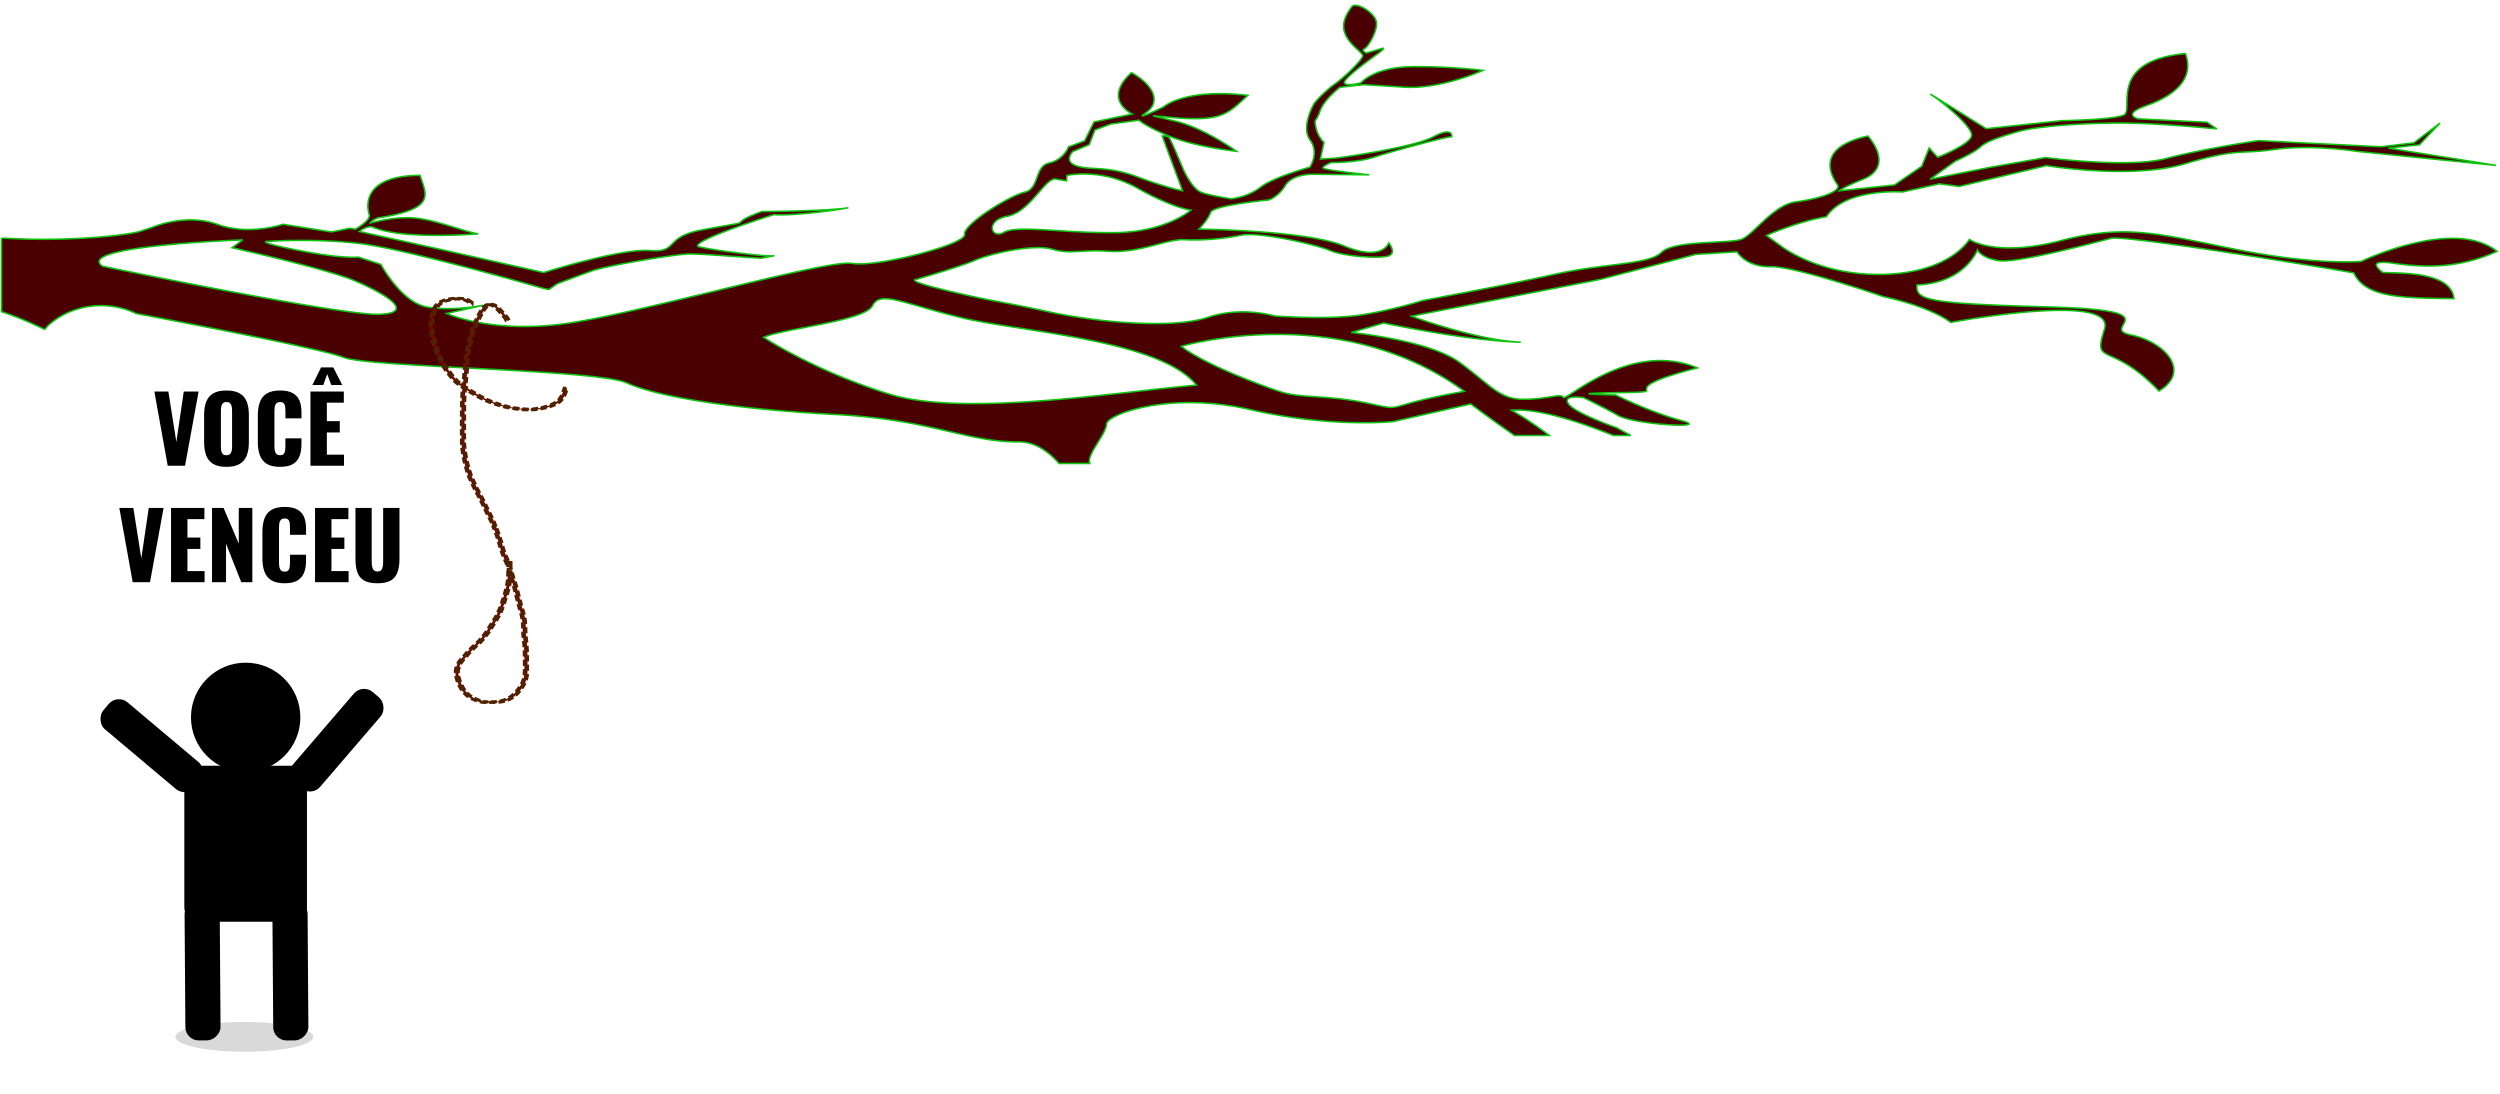 <?xml version="1.0" encoding="UTF-8" standalone="no"?>
<svg
   width="800"
   height="350"
   viewBox="0 0 211.667 92.604"
   version="1.1"
   id="svg8"
   inkscape:version="1.1.2 (b8e25be833, 2022-02-05)"
   sodipodi:docname="forcaV.svg"
   xmlns:inkscape="http://www.inkscape.org/namespaces/inkscape"
   xmlns:sodipodi="http://sodipodi.sourceforge.net/DTD/sodipodi-0.dtd"
   xmlns="http://www.w3.org/2000/svg"
   xmlns:svg="http://www.w3.org/2000/svg"
   xmlns:rdf="http://www.w3.org/1999/02/22-rdf-syntax-ns#"
   xmlns:cc="http://creativecommons.org/ns#"
   xmlns:dc="http://purl.org/dc/elements/1.1/">
  <defs
     id="defs2">
    <filter
       inkscape:menu="Shadows and Glows"
       inkscape:menu-tooltip="Cut out, add inner shadow and colorize some parts of an image"
       style="color-interpolation-filters:sRGB"
       inkscape:label="Emergence"
       id="filter10113"
       x="-0.359"
       y="-0.374"
       width="1.868"
       height="1.904">
      <feColorMatrix
         values="0 0 0 0 0 0 0 0 0 0 0 0 0 0 0 0.21 0.72 0.07 0 0 "
         result="result1"
         id="feColorMatrix10085" />
      <feColorMatrix
         values="1 0 0 0 0 0 1 0 0 0 0 0 1 0 0 0 0 0 2 0 "
         result="result9"
         id="feColorMatrix10087" />
      <feComposite
         in2="result9"
         in="SourceGraphic"
         operator="in"
         result="result4"
         id="feComposite10089" />
      <feFlood
         result="result2"
         flood-color="rgb(0,0,0)"
         id="feFlood10091" />
      <feComposite
         in2="result9"
         operator="in"
         result="result10"
         id="feComposite10093" />
      <feComposite
         in2="result4"
         operator="atop"
         id="feComposite10095" />
      <feGaussianBlur
         stdDeviation="3"
         result="result8"
         id="feGaussianBlur10097" />
      <feOffset
         dx="3"
         dy="3"
         result="result3"
         in="result8"
         id="feOffset10099" />
      <feFlood
         flood-opacity="1"
         flood-color="rgb(219,173,62)"
         result="result5"
         id="feFlood10101" />
      <feMerge
         result="result6"
         id="feMerge10109">
        <feMergeNode
           in="result5"
           id="feMergeNode10103" />
        <feMergeNode
           in="result3"
           id="feMergeNode10105" />
        <feMergeNode
           in="result4"
           id="feMergeNode10107" />
      </feMerge>
      <feComposite
         in2="SourceGraphic"
         operator="in"
         result="result7"
         id="feComposite10111" />
    </filter>
    <filter
       inkscape:label="Raised Border"
       inkscape:menu="Bevels"
       inkscape:menu-tooltip="Strongly raised border around a flat surface"
       height="3.477"
       width="2.71"
       y="-1.239"
       x="-0.855"
       style="color-interpolation-filters:sRGB"
       id="filter11073">
      <feGaussianBlur
         stdDeviation="4"
         result="result1"
         id="feGaussianBlur11051" />
      <feComposite
         in="result1"
         in2="result1"
         result="result4"
         operator="in"
         id="feComposite11053" />
      <feGaussianBlur
         stdDeviation="2"
         result="result6"
         in="result4"
         id="feGaussianBlur11055" />
      <feComposite
         operator="xor"
         in="result6"
         in2="result4"
         result="result8"
         id="feComposite11057" />
      <feComposite
         operator="atop"
         result="fbSourceGraphic"
         in="result4"
         in2="result8"
         id="feComposite11059" />
      <feSpecularLighting
         specularExponent="10"
         specularConstant="1.3"
         surfaceScale="3"
         lighting-color="#ffffff"
         result="result1"
         in="fbSourceGraphic"
         id="feSpecularLighting11063">
        <feDistantLight
           azimuth="235"
           elevation="55"
           id="feDistantLight11061" />
      </feSpecularLighting>
      <feComposite
         operator="atop"
         result="result2"
         in="result1"
         in2="fbSourceGraphic"
         id="feComposite11065" />
      <feComposite
         k3="1"
         k2="1"
         operator="arithmetic"
         result="result4"
         in="fbSourceGraphic"
         in2="result2"
         id="feComposite11067"
         k1="0"
         k4="0" />
      <feComposite
         operator="over"
         in="result4"
         in2="SourceGraphic"
         id="feComposite11069" />
      <feBlend
         mode="multiply"
         in2="result2"
         id="feBlend11071" />
    </filter>
    <filter
       y="-0.549"
       height="2.097"
       inkscape:menu-tooltip="Darkens the edge with an inner blur and adds a flexible glow"
       inkscape:menu="Shadows and Glows"
       inkscape:label="Dark and Glow"
       style="color-interpolation-filters:sRGB"
       id="filter11287"
       x="-0.576"
       width="2.152">
      <feGaussianBlur
         stdDeviation="5.444"
         result="result6"
         id="feGaussianBlur11277" />
      <feComposite
         result="result8"
         in="SourceGraphic"
         operator="atop"
         in2="result6"
         id="feComposite11279" />
      <feComposite
         result="result9"
         operator="over"
         in2="SourceAlpha"
         in="result8"
         id="feComposite11281" />
      <feColorMatrix
         values="1 0 0 0 0 0 1 0 0 0 0 0 1 0 0 0 0 0 1 0 "
         result="result10"
         id="feColorMatrix11283" />
      <feBlend
         in="result10"
         mode="normal"
         in2="result6"
         id="feBlend11285" />
    </filter>
    <filter
       inkscape:menu="Shadows and Glows"
       inkscape:menu-tooltip="Cut out, add inner shadow and colorize some parts of an image"
       style="color-interpolation-filters:sRGB"
       inkscape:label="Emergence"
       id="filter12311"
       x="-0.445"
       y="-0.445"
       width="2.076"
       height="2.076">
      <feColorMatrix
         values="0 0 0 0 0 0 0 0 0 0 0 0 0 0 0 0.21 0.72 0.07 0 0 "
         result="result1"
         id="feColorMatrix12283" />
      <feColorMatrix
         values="1 0 0 0 0 0 1 0 0 0 0 0 1 0 0 0 0 0 2 0 "
         result="result9"
         id="feColorMatrix12285" />
      <feComposite
         in2="result9"
         in="SourceGraphic"
         operator="in"
         result="result4"
         id="feComposite12287" />
      <feFlood
         result="result2"
         flood-color="rgb(0,0,0)"
         id="feFlood12289" />
      <feComposite
         in2="result9"
         operator="in"
         result="result10"
         id="feComposite12291" />
      <feComposite
         in2="result4"
         operator="atop"
         id="feComposite12293" />
      <feGaussianBlur
         stdDeviation="3"
         result="result8"
         id="feGaussianBlur12295" />
      <feOffset
         dx="3"
         dy="3"
         result="result3"
         in="result8"
         id="feOffset12297" />
      <feFlood
         flood-opacity="1"
         flood-color="rgb(219,173,62)"
         result="result5"
         id="feFlood12299" />
      <feMerge
         result="result6"
         id="feMerge12307">
        <feMergeNode
           in="result5"
           id="feMergeNode12301" />
        <feMergeNode
           in="result3"
           id="feMergeNode12303" />
        <feMergeNode
           in="result4"
           id="feMergeNode12305" />
      </feMerge>
      <feComposite
         in2="SourceGraphic"
         operator="in"
         result="result7"
         id="feComposite12309" />
    </filter>
    <filter
       inkscape:menu="Shadows and Glows"
       inkscape:menu-tooltip="Cut out, add inner shadow and colorize some parts of an image"
       style="color-interpolation-filters:sRGB"
       inkscape:label="Emergence"
       id="filter12341"
       x="-0.514"
       y="-0.367"
       width="2.241"
       height="1.886">
      <feColorMatrix
         values="0 0 0 0 0 0 0 0 0 0 0 0 0 0 0 0.21 0.72 0.07 0 0 "
         result="result1"
         id="feColorMatrix12313" />
      <feColorMatrix
         values="1 0 0 0 0 0 1 0 0 0 0 0 1 0 0 0 0 0 2 0 "
         result="result9"
         id="feColorMatrix12315" />
      <feComposite
         in2="result9"
         in="SourceGraphic"
         operator="in"
         result="result4"
         id="feComposite12317" />
      <feFlood
         result="result2"
         flood-color="rgb(0,0,0)"
         id="feFlood12319" />
      <feComposite
         in2="result9"
         operator="in"
         result="result10"
         id="feComposite12321" />
      <feComposite
         in2="result4"
         operator="atop"
         id="feComposite12323" />
      <feGaussianBlur
         stdDeviation="3"
         result="result8"
         id="feGaussianBlur12325" />
      <feOffset
         dx="3"
         dy="3"
         result="result3"
         in="result8"
         id="feOffset12327" />
      <feFlood
         flood-opacity="1"
         flood-color="rgb(219,173,62)"
         result="result5"
         id="feFlood12329" />
      <feMerge
         result="result6"
         id="feMerge12337">
        <feMergeNode
           in="result5"
           id="feMergeNode12331" />
        <feMergeNode
           in="result3"
           id="feMergeNode12333" />
        <feMergeNode
           in="result4"
           id="feMergeNode12335" />
      </feMerge>
      <feComposite
         in2="SourceGraphic"
         operator="in"
         result="result7"
         id="feComposite12339" />
    </filter>
    <filter
       inkscape:menu="Shadows and Glows"
       inkscape:menu-tooltip="Cut out, add inner shadow and colorize some parts of an image"
       style="color-interpolation-filters:sRGB"
       inkscape:label="Emergence"
       id="filter12371"
       x="-0.399"
       y="-0.243"
       width="1.964"
       height="1.587">
      <feColorMatrix
         values="0 0 0 0 0 0 0 0 0 0 0 0 0 0 0 0.21 0.72 0.07 0 0 "
         result="result1"
         id="feColorMatrix12343" />
      <feColorMatrix
         values="1 0 0 0 0 0 1 0 0 0 0 0 1 0 0 0 0 0 2 0 "
         result="result9"
         id="feColorMatrix12345" />
      <feComposite
         in2="result9"
         in="SourceGraphic"
         operator="in"
         result="result4"
         id="feComposite12347" />
      <feFlood
         result="result2"
         flood-color="rgb(0,0,0)"
         id="feFlood12349" />
      <feComposite
         in2="result9"
         operator="in"
         result="result10"
         id="feComposite12351" />
      <feComposite
         in2="result4"
         operator="atop"
         id="feComposite12353" />
      <feGaussianBlur
         stdDeviation="3"
         result="result8"
         id="feGaussianBlur12355" />
      <feOffset
         dx="3"
         dy="3"
         result="result3"
         in="result8"
         id="feOffset12357" />
      <feFlood
         flood-opacity="1"
         flood-color="rgb(219,173,62)"
         result="result5"
         id="feFlood12359" />
      <feMerge
         result="result6"
         id="feMerge12367">
        <feMergeNode
           in="result5"
           id="feMergeNode12361" />
        <feMergeNode
           in="result3"
           id="feMergeNode12363" />
        <feMergeNode
           in="result4"
           id="feMergeNode12365" />
      </feMerge>
      <feComposite
         in2="SourceGraphic"
         operator="in"
         result="result7"
         id="feComposite12369" />
    </filter>
    <filter
       inkscape:menu="Shadows and Glows"
       inkscape:menu-tooltip="Cut out, add inner shadow and colorize some parts of an image"
       style="color-interpolation-filters:sRGB"
       inkscape:label="Emergence"
       id="filter12401"
       x="-0.514"
       y="-0.367"
       width="2.241"
       height="1.886">
      <feColorMatrix
         values="0 0 0 0 0 0 0 0 0 0 0 0 0 0 0 0.21 0.72 0.07 0 0 "
         result="result1"
         id="feColorMatrix12373" />
      <feColorMatrix
         values="1 0 0 0 0 0 1 0 0 0 0 0 1 0 0 0 0 0 2 0 "
         result="result9"
         id="feColorMatrix12375" />
      <feComposite
         in2="result9"
         in="SourceGraphic"
         operator="in"
         result="result4"
         id="feComposite12377" />
      <feFlood
         result="result2"
         flood-color="rgb(0,0,0)"
         id="feFlood12379" />
      <feComposite
         in2="result9"
         operator="in"
         result="result10"
         id="feComposite12381" />
      <feComposite
         in2="result4"
         operator="atop"
         id="feComposite12383" />
      <feGaussianBlur
         stdDeviation="3"
         result="result8"
         id="feGaussianBlur12385" />
      <feOffset
         dx="3"
         dy="3"
         result="result3"
         in="result8"
         id="feOffset12387" />
      <feFlood
         flood-opacity="1"
         flood-color="rgb(219,173,62)"
         result="result5"
         id="feFlood12389" />
      <feMerge
         result="result6"
         id="feMerge12397">
        <feMergeNode
           in="result5"
           id="feMergeNode12391" />
        <feMergeNode
           in="result3"
           id="feMergeNode12393" />
        <feMergeNode
           in="result4"
           id="feMergeNode12395" />
      </feMerge>
      <feComposite
         in2="SourceGraphic"
         operator="in"
         result="result7"
         id="feComposite12399" />
    </filter>
    <filter
       inkscape:menu="Shadows and Glows"
       inkscape:menu-tooltip="Cut out, add inner shadow and colorize some parts of an image"
       style="color-interpolation-filters:sRGB"
       inkscape:label="Emergence"
       id="filter12431"
       x="-0.945"
       y="-0.289"
       width="3.284"
       height="1.698">
      <feColorMatrix
         values="0 0 0 0 0 0 0 0 0 0 0 0 0 0 0 0.21 0.72 0.07 0 0 "
         result="result1"
         id="feColorMatrix12403" />
      <feColorMatrix
         values="1 0 0 0 0 0 1 0 0 0 0 0 1 0 0 0 0 0 2 0 "
         result="result9"
         id="feColorMatrix12405" />
      <feComposite
         in2="result9"
         in="SourceGraphic"
         operator="in"
         result="result4"
         id="feComposite12407" />
      <feFlood
         result="result2"
         flood-color="rgb(0,0,0)"
         id="feFlood12409" />
      <feComposite
         in2="result9"
         operator="in"
         result="result10"
         id="feComposite12411" />
      <feComposite
         in2="result4"
         operator="atop"
         id="feComposite12413" />
      <feGaussianBlur
         stdDeviation="3"
         result="result8"
         id="feGaussianBlur12415" />
      <feOffset
         dx="3"
         dy="3"
         result="result3"
         in="result8"
         id="feOffset12417" />
      <feFlood
         flood-opacity="1"
         flood-color="rgb(219,173,62)"
         result="result5"
         id="feFlood12419" />
      <feMerge
         result="result6"
         id="feMerge12427">
        <feMergeNode
           in="result5"
           id="feMergeNode12421" />
        <feMergeNode
           in="result3"
           id="feMergeNode12423" />
        <feMergeNode
           in="result4"
           id="feMergeNode12425" />
      </feMerge>
      <feComposite
         in2="SourceGraphic"
         operator="in"
         result="result7"
         id="feComposite12429" />
    </filter>
    <filter
       inkscape:menu="Shadows and Glows"
       inkscape:menu-tooltip="Cut out, add inner shadow and colorize some parts of an image"
       style="color-interpolation-filters:sRGB"
       inkscape:label="Emergence"
       id="filter12461"
       x="-0.945"
       y="-0.289"
       width="3.284"
       height="1.698">
      <feColorMatrix
         values="0 0 0 0 0 0 0 0 0 0 0 0 0 0 0 0.21 0.72 0.07 0 0 "
         result="result1"
         id="feColorMatrix12433" />
      <feColorMatrix
         values="1 0 0 0 0 0 1 0 0 0 0 0 1 0 0 0 0 0 2 0 "
         result="result9"
         id="feColorMatrix12435" />
      <feComposite
         in2="result9"
         in="SourceGraphic"
         operator="in"
         result="result4"
         id="feComposite12437" />
      <feFlood
         result="result2"
         flood-color="rgb(0,0,0)"
         id="feFlood12439" />
      <feComposite
         in2="result9"
         operator="in"
         result="result10"
         id="feComposite12441" />
      <feComposite
         in2="result4"
         operator="atop"
         id="feComposite12443" />
      <feGaussianBlur
         stdDeviation="3"
         result="result8"
         id="feGaussianBlur12445" />
      <feOffset
         dx="3"
         dy="3"
         result="result3"
         in="result8"
         id="feOffset12447" />
      <feFlood
         flood-opacity="1"
         flood-color="rgb(219,173,62)"
         result="result5"
         id="feFlood12449" />
      <feMerge
         result="result6"
         id="feMerge12457">
        <feMergeNode
           in="result5"
           id="feMergeNode12451" />
        <feMergeNode
           in="result3"
           id="feMergeNode12453" />
        <feMergeNode
           in="result4"
           id="feMergeNode12455" />
      </feMerge>
      <feComposite
         in2="SourceGraphic"
         operator="in"
         result="result7"
         id="feComposite12459" />
    </filter>
    <filter
       inkscape:menu="Shadows and Glows"
       inkscape:menu-tooltip="Cut out, add inner shadow and colorize some parts of an image"
       style="color-interpolation-filters:sRGB"
       inkscape:label="Emergence"
       id="filter12461-7"
       x="-0.945"
       y="-0.289"
       width="3.284"
       height="1.698">
      <feColorMatrix
         values="0 0 0 0 0 0 0 0 0 0 0 0 0 0 0 0.21 0.72 0.07 0 0 "
         result="result1"
         id="feColorMatrix12433-3" />
      <feColorMatrix
         values="1 0 0 0 0 0 1 0 0 0 0 0 1 0 0 0 0 0 2 0 "
         result="result9"
         id="feColorMatrix12435-6" />
      <feComposite
         in2="result9"
         in="SourceGraphic"
         operator="in"
         result="result4"
         id="feComposite12437-1" />
      <feFlood
         result="result2"
         flood-color="rgb(0,0,0)"
         id="feFlood12439-8" />
      <feComposite
         in2="result9"
         operator="in"
         result="result10"
         id="feComposite12441-7" />
      <feComposite
         in2="result4"
         operator="atop"
         id="feComposite12443-6" />
      <feGaussianBlur
         stdDeviation="3"
         result="result8"
         id="feGaussianBlur12445-2" />
      <feOffset
         dx="3"
         dy="3"
         result="result3"
         in="result8"
         id="feOffset12447-9" />
      <feFlood
         flood-opacity="1"
         flood-color="rgb(219,173,62)"
         result="result5"
         id="feFlood12449-6" />
      <feMerge
         result="result6"
         id="feMerge12457-3">
        <feMergeNode
           in="result5"
           id="feMergeNode12451-9" />
        <feMergeNode
           in="result3"
           id="feMergeNode12453-7" />
        <feMergeNode
           in="result4"
           id="feMergeNode12455-1" />
      </feMerge>
      <feComposite
         in2="SourceGraphic"
         operator="in"
         result="result7"
         id="feComposite12459-0" />
    </filter>
    <filter
       inkscape:menu="Shadows and Glows"
       inkscape:menu-tooltip="Cut out, add inner shadow and colorize some parts of an image"
       style="color-interpolation-filters:sRGB"
       inkscape:label="Emergence"
       id="filter12431-9"
       x="-0.945"
       y="-0.289"
       width="3.284"
       height="1.698">
      <feColorMatrix
         values="0 0 0 0 0 0 0 0 0 0 0 0 0 0 0 0.21 0.72 0.07 0 0 "
         result="result1"
         id="feColorMatrix12403-8" />
      <feColorMatrix
         values="1 0 0 0 0 0 1 0 0 0 0 0 1 0 0 0 0 0 2 0 "
         result="result9"
         id="feColorMatrix12405-5" />
      <feComposite
         in2="result9"
         in="SourceGraphic"
         operator="in"
         result="result4"
         id="feComposite12407-3" />
      <feFlood
         result="result2"
         flood-color="rgb(0,0,0)"
         id="feFlood12409-3" />
      <feComposite
         in2="result9"
         operator="in"
         result="result10"
         id="feComposite12411-1" />
      <feComposite
         in2="result4"
         operator="atop"
         id="feComposite12413-6" />
      <feGaussianBlur
         stdDeviation="3"
         result="result8"
         id="feGaussianBlur12415-8" />
      <feOffset
         dx="3"
         dy="3"
         result="result3"
         in="result8"
         id="feOffset12417-6" />
      <feFlood
         flood-opacity="1"
         flood-color="rgb(219,173,62)"
         result="result5"
         id="feFlood12419-6" />
      <feMerge
         result="result6"
         id="feMerge12427-8">
        <feMergeNode
           in="result5"
           id="feMergeNode12421-7" />
        <feMergeNode
           in="result3"
           id="feMergeNode12423-7" />
        <feMergeNode
           in="result4"
           id="feMergeNode12425-5" />
      </feMerge>
      <feComposite
         in2="SourceGraphic"
         operator="in"
         result="result7"
         id="feComposite12429-5" />
    </filter>
    <filter
       inkscape:menu="Shadows and Glows"
       inkscape:menu-tooltip="Cut out, add inner shadow and colorize some parts of an image"
       style="color-interpolation-filters:sRGB"
       inkscape:label="Emergence"
       id="filter12341-9"
       x="-0.136"
       y="-0.097"
       width="1.328"
       height="1.234">
      <feColorMatrix
         values="0 0 0 0 0 0 0 0 0 0 0 0 0 0 0 0.21 0.72 0.07 0 0 "
         result="result1"
         id="feColorMatrix12313-0" />
      <feColorMatrix
         values="1 0 0 0 0 0 1 0 0 0 0 0 1 0 0 0 0 0 2 0 "
         result="result9"
         id="feColorMatrix12315-1" />
      <feComposite
         in2="result9"
         in="SourceGraphic"
         operator="in"
         result="result4"
         id="feComposite12317-4" />
      <feFlood
         result="result2"
         flood-color="rgb(0,0,0)"
         id="feFlood12319-5" />
      <feComposite
         in2="result9"
         operator="in"
         result="result10"
         id="feComposite12321-4" />
      <feComposite
         in2="result4"
         operator="atop"
         id="feComposite12323-9" />
      <feGaussianBlur
         stdDeviation="3"
         result="result8"
         id="feGaussianBlur12325-5" />
      <feOffset
         dx="3"
         dy="3"
         result="result3"
         in="result8"
         id="feOffset12327-4" />
      <feFlood
         flood-opacity="1"
         flood-color="rgb(219,173,62)"
         result="result5"
         id="feFlood12329-0" />
      <feMerge
         result="result6"
         id="feMerge12337-4">
        <feMergeNode
           in="result5"
           id="feMergeNode12331-1" />
        <feMergeNode
           in="result3"
           id="feMergeNode12333-9" />
        <feMergeNode
           in="result4"
           id="feMergeNode12335-5" />
      </feMerge>
      <feComposite
         in2="SourceGraphic"
         operator="in"
         result="result7"
         id="feComposite12339-1" />
    </filter>
    <filter
       inkscape:menu="Shadows and Glows"
       inkscape:menu-tooltip="Cut out, add inner shadow and colorize some parts of an image"
       style="color-interpolation-filters:sRGB"
       inkscape:label="Emergence"
       id="filter12401-5"
       x="-0.136"
       y="-0.097"
       width="1.328"
       height="1.234">
      <feColorMatrix
         values="0 0 0 0 0 0 0 0 0 0 0 0 0 0 0 0.21 0.72 0.07 0 0 "
         result="result1"
         id="feColorMatrix12373-2" />
      <feColorMatrix
         values="1 0 0 0 0 0 1 0 0 0 0 0 1 0 0 0 0 0 2 0 "
         result="result9"
         id="feColorMatrix12375-3" />
      <feComposite
         in2="result9"
         in="SourceGraphic"
         operator="in"
         result="result4"
         id="feComposite12377-9" />
      <feFlood
         result="result2"
         flood-color="rgb(0,0,0)"
         id="feFlood12379-0" />
      <feComposite
         in2="result9"
         operator="in"
         result="result10"
         id="feComposite12381-1" />
      <feComposite
         in2="result4"
         operator="atop"
         id="feComposite12383-2" />
      <feGaussianBlur
         stdDeviation="3"
         result="result8"
         id="feGaussianBlur12385-1" />
      <feOffset
         dx="3"
         dy="3"
         result="result3"
         in="result8"
         id="feOffset12387-0" />
      <feFlood
         flood-opacity="1"
         flood-color="rgb(219,173,62)"
         result="result5"
         id="feFlood12389-7" />
      <feMerge
         result="result6"
         id="feMerge12397-5">
        <feMergeNode
           in="result5"
           id="feMergeNode12391-8" />
        <feMergeNode
           in="result3"
           id="feMergeNode12393-9" />
        <feMergeNode
           in="result4"
           id="feMergeNode12395-2" />
      </feMerge>
      <feComposite
         in2="SourceGraphic"
         operator="in"
         result="result7"
         id="feComposite12399-0" />
    </filter>
    <filter
       inkscape:menu="Shadows and Glows"
       inkscape:menu-tooltip="Cut out, add inner shadow and colorize some parts of an image"
       style="color-interpolation-filters:sRGB"
       inkscape:label="Emergence"
       id="filter12985"
       x="-0.035"
       y="-0.074"
       width="1.084"
       height="1.174">
      <feColorMatrix
         values="0 0 0 0 0 0 0 0 0 0 0 0 0 0 0 0.21 0.72 0.07 0 0 "
         result="result1"
         id="feColorMatrix12957" />
      <feColorMatrix
         values="1 0 0 0 0 0 1 0 0 0 0 0 1 0 0 0 0 0 2 0 "
         result="result9"
         id="feColorMatrix12959" />
      <feComposite
         in2="result9"
         in="SourceGraphic"
         operator="in"
         result="result4"
         id="feComposite12961" />
      <feFlood
         result="result2"
         flood-color="rgb(0,0,0)"
         id="feFlood12963" />
      <feComposite
         in2="result9"
         operator="in"
         result="result10"
         id="feComposite12965" />
      <feComposite
         in2="result4"
         operator="atop"
         id="feComposite12967" />
      <feGaussianBlur
         stdDeviation="3"
         result="result8"
         id="feGaussianBlur12969" />
      <feOffset
         dx="3"
         dy="3"
         result="result3"
         in="result8"
         id="feOffset12971" />
      <feFlood
         flood-opacity="1"
         flood-color="rgb(219,173,62)"
         result="result5"
         id="feFlood12973" />
      <feMerge
         result="result6"
         id="feMerge12981">
        <feMergeNode
           in="result5"
           id="feMergeNode12975" />
        <feMergeNode
           in="result3"
           id="feMergeNode12977" />
        <feMergeNode
           in="result4"
           id="feMergeNode12979" />
      </feMerge>
      <feComposite
         in2="SourceGraphic"
         operator="in"
         result="result7"
         id="feComposite12983" />
    </filter>
    <filter
       inkscape:label="Stone Wall"
       inkscape:menu="Textures"
       inkscape:menu-tooltip="Stone wall texture to use with not too saturated colors"
       style="color-interpolation-filters:sRGB"
       id="filter7559"
       x="-0.023"
       y="-0.127"
       width="1.047"
       height="1.254">
      <feTurbulence
         numOctaves="3"
         baseFrequency="0.037"
         result="result0"
         id="feTurbulence7543" />
      <feSpecularLighting
         specularExponent="24.3"
         surfaceScale="2"
         specularConstant="1"
         result="result1"
         id="feSpecularLighting7547">
        <feDistantLight
           elevation="45"
           azimuth="225"
           id="feDistantLight7545" />
      </feSpecularLighting>
      <feDiffuseLighting
         in="result0"
         surfaceScale="3"
         diffuseConstant="1.21"
         id="feDiffuseLighting7551">
        <feDistantLight
           azimuth="225"
           elevation="42"
           id="feDistantLight7549" />
      </feDiffuseLighting>
      <feBlend
         in2="SourceGraphic"
         mode="multiply"
         result="result91"
         id="feBlend7553" />
      <feComposite
         operator="arithmetic"
         in="result1"
         k2="1"
         k3="1"
         in2="result91"
         id="feComposite7555"
         k1="0"
         k4="0" />
      <feComposite
         in2="SourceAlpha"
         operator="in"
         result="fbSourceGraphic"
         id="feComposite7557" />
      <feColorMatrix
         result="fbSourceGraphicAlpha"
         in="fbSourceGraphic"
         values="0 0 0 -1 0 0 0 0 -1 0 0 0 0 -1 0 0 0 0 1 0"
         id="feColorMatrix7579" />
      <feTurbulence
         id="feTurbulence7581"
         type="turbulence"
         numOctaves="5"
         baseFrequency="0.08 0.175"
         seed="25" />
      <feColorMatrix
         id="feColorMatrix7583"
         result="result5"
         values="1 0 0 0 0 0 1 0 0 0 0 0 1 0 0 0 0 0 2 0 " />
      <feComposite
         in2="result5"
         id="feComposite7585"
         in="fbSourceGraphic"
         operator="in" />
      <feMorphology
         id="feMorphology7587"
         operator="dilate"
         radius="0.65"
         result="result3" />
      <feTurbulence
         id="feTurbulence7589"
         numOctaves="7"
         baseFrequency="0.05 0.09"
         type="fractalNoise"
         seed="25" />
      <feGaussianBlur
         id="feGaussianBlur7591"
         stdDeviation="2"
         result="result7" />
      <feDisplacementMap
         in2="result7"
         id="feDisplacementMap7593"
         in="result3"
         xChannelSelector="R"
         yChannelSelector="G"
         scale="5"
         result="result4" />
      <feFlood
         id="feFlood7595"
         flood-opacity="1"
         flood-color="rgb(255,255,255)"
         result="result92" />
      <feComposite
         in2="result4"
         id="feComposite7597"
         k3="0.7"
         k1="0.7"
         result="result2"
         operator="arithmetic"
         k2="0"
         k4="0" />
      <feComposite
         in2="fbSourceGraphicAlpha"
         id="feComposite7599"
         k2="1"
         in="result2"
         operator="arithmetic"
         k1="1"
         result="result6"
         k3="0"
         k4="0" />
      <feBlend
         in2="result6"
         id="feBlend7601"
         mode="multiply"
         in="result6" />
    </filter>
    <filter
       y="-0.004"
       height="1.007"
       x="-0.001"
       width="1.002"
       inkscape:menu-tooltip="Aquarelle paper effect which can be used for pictures as for objects"
       inkscape:menu="Textures"
       inkscape:label="Rough Paper"
       style="color-interpolation-filters:sRGB"
       id="filter8179">
      <feTurbulence
         type="fractalNoise"
         baseFrequency="0.04"
         numOctaves="5"
         seed="0"
         result="result4"
         id="feTurbulence8165" />
      <feDisplacementMap
         in="SourceGraphic"
         in2="result4"
         yChannelSelector="G"
         xChannelSelector="R"
         scale="10"
         result="result3"
         id="feDisplacementMap8167" />
      <feDiffuseLighting
         lighting-color="#e9e6d7"
         diffuseConstant="1"
         surfaceScale="2"
         result="result1"
         in="result4"
         id="feDiffuseLighting8171">
        <feDistantLight
           azimuth="235"
           elevation="40"
           id="feDistantLight8169" />
      </feDiffuseLighting>
      <feComposite
         operator="in"
         in="result3"
         in2="result1"
         result="result2"
         id="feComposite8173" />
      <feComposite
         in2="result1"
         result="result5"
         operator="arithmetic"
         k1="1.7"
         id="feComposite8175"
         k2="0"
         k3="0"
         k4="0" />
      <feBlend
         in="result5"
         in2="result3"
         mode="normal"
         id="feBlend8177" />
    </filter>
    <filter
       inkscape:menu="Shadows and Glows"
       inkscape:menu-tooltip="Cut out, add inner shadow and colorize some parts of an image"
       style="color-interpolation-filters:sRGB"
       inkscape:label="Emergence"
       id="filter12311-5"
       x="-0.445"
       y="-0.445"
       width="2.076"
       height="2.076">
      <feColorMatrix
         values="0 0 0 0 0 0 0 0 0 0 0 0 0 0 0 0.21 0.72 0.07 0 0 "
         result="result1"
         id="feColorMatrix12283-8" />
      <feColorMatrix
         values="1 0 0 0 0 0 1 0 0 0 0 0 1 0 0 0 0 0 2 0 "
         result="result9"
         id="feColorMatrix12285-9" />
      <feComposite
         in2="result9"
         in="SourceGraphic"
         operator="in"
         result="result4"
         id="feComposite12287-6" />
      <feFlood
         result="result2"
         flood-color="rgb(0,0,0)"
         id="feFlood12289-1" />
      <feComposite
         in2="result9"
         operator="in"
         result="result10"
         id="feComposite12291-5" />
      <feComposite
         in2="result4"
         operator="atop"
         id="feComposite12293-7" />
      <feGaussianBlur
         stdDeviation="3"
         result="result8"
         id="feGaussianBlur12295-1" />
      <feOffset
         dx="3"
         dy="3"
         result="result3"
         in="result8"
         id="feOffset12297-0" />
      <feFlood
         flood-opacity="1"
         flood-color="rgb(219,173,62)"
         result="result5"
         id="feFlood12299-2" />
      <feMerge
         result="result6"
         id="feMerge12307-6">
        <feMergeNode
           in="result5"
           id="feMergeNode12301-4" />
        <feMergeNode
           in="result3"
           id="feMergeNode12303-7" />
        <feMergeNode
           in="result4"
           id="feMergeNode12305-5" />
      </feMerge>
      <feComposite
         in2="SourceGraphic"
         operator="in"
         result="result7"
         id="feComposite12309-3" />
    </filter>
    <filter
       inkscape:menu="Shadows and Glows"
       inkscape:menu-tooltip="Cut out, add inner shadow and colorize some parts of an image"
       style="color-interpolation-filters:sRGB"
       inkscape:label="Emergence"
       id="filter12341-9-0"
       x="-0.136"
       y="-0.097"
       width="1.328"
       height="1.234">
      <feColorMatrix
         values="0 0 0 0 0 0 0 0 0 0 0 0 0 0 0 0.21 0.72 0.07 0 0 "
         result="result1"
         id="feColorMatrix12313-0-2" />
      <feColorMatrix
         values="1 0 0 0 0 0 1 0 0 0 0 0 1 0 0 0 0 0 2 0 "
         result="result9"
         id="feColorMatrix12315-1-2" />
      <feComposite
         in2="result9"
         in="SourceGraphic"
         operator="in"
         result="result4"
         id="feComposite12317-4-1" />
      <feFlood
         result="result2"
         flood-color="rgb(0,0,0)"
         id="feFlood12319-5-5" />
      <feComposite
         in2="result9"
         operator="in"
         result="result10"
         id="feComposite12321-4-8" />
      <feComposite
         in2="result4"
         operator="atop"
         id="feComposite12323-9-4" />
      <feGaussianBlur
         stdDeviation="3"
         result="result8"
         id="feGaussianBlur12325-5-9" />
      <feOffset
         dx="3"
         dy="3"
         result="result3"
         in="result8"
         id="feOffset12327-4-3" />
      <feFlood
         flood-opacity="1"
         flood-color="rgb(219,173,62)"
         result="result5"
         id="feFlood12329-0-0" />
      <feMerge
         result="result6"
         id="feMerge12337-4-7">
        <feMergeNode
           in="result5"
           id="feMergeNode12331-1-6" />
        <feMergeNode
           in="result3"
           id="feMergeNode12333-9-6" />
        <feMergeNode
           in="result4"
           id="feMergeNode12335-5-5" />
      </feMerge>
      <feComposite
         in2="SourceGraphic"
         operator="in"
         result="result7"
         id="feComposite12339-1-8" />
    </filter>
    <filter
       inkscape:menu="Shadows and Glows"
       inkscape:menu-tooltip="Cut out, add inner shadow and colorize some parts of an image"
       style="color-interpolation-filters:sRGB"
       inkscape:label="Emergence"
       id="filter12371-2"
       x="-0.399"
       y="-0.243"
       width="1.964"
       height="1.587">
      <feColorMatrix
         values="0 0 0 0 0 0 0 0 0 0 0 0 0 0 0 0.21 0.72 0.07 0 0 "
         result="result1"
         id="feColorMatrix12343-8" />
      <feColorMatrix
         values="1 0 0 0 0 0 1 0 0 0 0 0 1 0 0 0 0 0 2 0 "
         result="result9"
         id="feColorMatrix12345-5" />
      <feComposite
         in2="result9"
         in="SourceGraphic"
         operator="in"
         result="result4"
         id="feComposite12347-9" />
      <feFlood
         result="result2"
         flood-color="rgb(0,0,0)"
         id="feFlood12349-6" />
      <feComposite
         in2="result9"
         operator="in"
         result="result10"
         id="feComposite12351-1" />
      <feComposite
         in2="result4"
         operator="atop"
         id="feComposite12353-9" />
      <feGaussianBlur
         stdDeviation="3"
         result="result8"
         id="feGaussianBlur12355-6" />
      <feOffset
         dx="3"
         dy="3"
         result="result3"
         in="result8"
         id="feOffset12357-6" />
      <feFlood
         flood-opacity="1"
         flood-color="rgb(219,173,62)"
         result="result5"
         id="feFlood12359-5" />
      <feMerge
         result="result6"
         id="feMerge12367-9">
        <feMergeNode
           in="result5"
           id="feMergeNode12361-7" />
        <feMergeNode
           in="result3"
           id="feMergeNode12363-3" />
        <feMergeNode
           in="result4"
           id="feMergeNode12365-4" />
      </feMerge>
      <feComposite
         in2="SourceGraphic"
         operator="in"
         result="result7"
         id="feComposite12369-7" />
    </filter>
    <filter
       inkscape:menu="Shadows and Glows"
       inkscape:menu-tooltip="Cut out, add inner shadow and colorize some parts of an image"
       style="color-interpolation-filters:sRGB"
       inkscape:label="Emergence"
       id="filter12401-5-9"
       x="-0.136"
       y="-0.097"
       width="1.328"
       height="1.234">
      <feColorMatrix
         values="0 0 0 0 0 0 0 0 0 0 0 0 0 0 0 0.21 0.72 0.07 0 0 "
         result="result1"
         id="feColorMatrix12373-2-1" />
      <feColorMatrix
         values="1 0 0 0 0 0 1 0 0 0 0 0 1 0 0 0 0 0 2 0 "
         result="result9"
         id="feColorMatrix12375-3-7" />
      <feComposite
         in2="result9"
         in="SourceGraphic"
         operator="in"
         result="result4"
         id="feComposite12377-9-9" />
      <feFlood
         result="result2"
         flood-color="rgb(0,0,0)"
         id="feFlood12379-0-1" />
      <feComposite
         in2="result9"
         operator="in"
         result="result10"
         id="feComposite12381-1-8" />
      <feComposite
         in2="result4"
         operator="atop"
         id="feComposite12383-2-4" />
      <feGaussianBlur
         stdDeviation="3"
         result="result8"
         id="feGaussianBlur12385-1-8" />
      <feOffset
         dx="3"
         dy="3"
         result="result3"
         in="result8"
         id="feOffset12387-0-3" />
      <feFlood
         flood-opacity="1"
         flood-color="rgb(219,173,62)"
         result="result5"
         id="feFlood12389-7-4" />
      <feMerge
         result="result6"
         id="feMerge12397-5-2">
        <feMergeNode
           in="result5"
           id="feMergeNode12391-8-5" />
        <feMergeNode
           in="result3"
           id="feMergeNode12393-9-6" />
        <feMergeNode
           in="result4"
           id="feMergeNode12395-2-1" />
      </feMerge>
      <feComposite
         in2="SourceGraphic"
         operator="in"
         result="result7"
         id="feComposite12399-0-5" />
    </filter>
    <filter
       inkscape:menu="Shadows and Glows"
       inkscape:menu-tooltip="Cut out, add inner shadow and colorize some parts of an image"
       style="color-interpolation-filters:sRGB"
       inkscape:label="Emergence"
       id="filter12461-7-8"
       x="-0.945"
       y="-0.289"
       width="3.284"
       height="1.698">
      <feColorMatrix
         values="0 0 0 0 0 0 0 0 0 0 0 0 0 0 0 0.21 0.72 0.07 0 0 "
         result="result1"
         id="feColorMatrix12433-3-9" />
      <feColorMatrix
         values="1 0 0 0 0 0 1 0 0 0 0 0 1 0 0 0 0 0 2 0 "
         result="result9"
         id="feColorMatrix12435-6-8" />
      <feComposite
         in2="result9"
         in="SourceGraphic"
         operator="in"
         result="result4"
         id="feComposite12437-1-8" />
      <feFlood
         result="result2"
         flood-color="rgb(0,0,0)"
         id="feFlood12439-8-3" />
      <feComposite
         in2="result9"
         operator="in"
         result="result10"
         id="feComposite12441-7-2" />
      <feComposite
         in2="result4"
         operator="atop"
         id="feComposite12443-6-0" />
      <feGaussianBlur
         stdDeviation="3"
         result="result8"
         id="feGaussianBlur12445-2-4" />
      <feOffset
         dx="3"
         dy="3"
         result="result3"
         in="result8"
         id="feOffset12447-9-2" />
      <feFlood
         flood-opacity="1"
         flood-color="rgb(219,173,62)"
         result="result5"
         id="feFlood12449-6-5" />
      <feMerge
         result="result6"
         id="feMerge12457-3-8">
        <feMergeNode
           in="result5"
           id="feMergeNode12451-9-9" />
        <feMergeNode
           in="result3"
           id="feMergeNode12453-7-9" />
        <feMergeNode
           in="result4"
           id="feMergeNode12455-1-3" />
      </feMerge>
      <feComposite
         in2="SourceGraphic"
         operator="in"
         result="result7"
         id="feComposite12459-0-0" />
    </filter>
    <filter
       inkscape:menu="Shadows and Glows"
       inkscape:menu-tooltip="Cut out, add inner shadow and colorize some parts of an image"
       style="color-interpolation-filters:sRGB"
       inkscape:label="Emergence"
       id="filter12431-9-2"
       x="-0.945"
       y="-0.289"
       width="3.284"
       height="1.698">
      <feColorMatrix
         values="0 0 0 0 0 0 0 0 0 0 0 0 0 0 0 0.21 0.72 0.07 0 0 "
         result="result1"
         id="feColorMatrix12403-8-8" />
      <feColorMatrix
         values="1 0 0 0 0 0 1 0 0 0 0 0 1 0 0 0 0 0 2 0 "
         result="result9"
         id="feColorMatrix12405-5-9" />
      <feComposite
         in2="result9"
         in="SourceGraphic"
         operator="in"
         result="result4"
         id="feComposite12407-3-0" />
      <feFlood
         result="result2"
         flood-color="rgb(0,0,0)"
         id="feFlood12409-3-4" />
      <feComposite
         in2="result9"
         operator="in"
         result="result10"
         id="feComposite12411-1-1" />
      <feComposite
         in2="result4"
         operator="atop"
         id="feComposite12413-6-6" />
      <feGaussianBlur
         stdDeviation="3"
         result="result8"
         id="feGaussianBlur12415-8-9" />
      <feOffset
         dx="3"
         dy="3"
         result="result3"
         in="result8"
         id="feOffset12417-6-9" />
      <feFlood
         flood-opacity="1"
         flood-color="rgb(219,173,62)"
         result="result5"
         id="feFlood12419-6-3" />
      <feMerge
         result="result6"
         id="feMerge12427-8-9">
        <feMergeNode
           in="result5"
           id="feMergeNode12421-7-0" />
        <feMergeNode
           in="result3"
           id="feMergeNode12423-7-4" />
        <feMergeNode
           in="result4"
           id="feMergeNode12425-5-9" />
      </feMerge>
      <feComposite
         in2="SourceGraphic"
         operator="in"
         result="result7"
         id="feComposite12429-5-8" />
    </filter>
    <filter
       inkscape:menu="Shadows and Glows"
       inkscape:menu-tooltip="Cut out, add inner shadow and colorize some parts of an image"
       style="color-interpolation-filters:sRGB;"
       inkscape:label="Emergence"
       id="filter7136"
       x="-0.008"
       y="-0.057"
       width="1.192"
       height="2.302">
      <feColorMatrix
         values="0 0 0 0 0 0 0 0 0 0 0 0 0 0 0 0.21 0.72 0.07 0 0 "
         result="result1"
         id="feColorMatrix7108" />
      <feColorMatrix
         values="1 0 0 0 0 0 1 0 0 0 0 0 1 0 0 0 0 0 2 0 "
         result="result9"
         id="feColorMatrix7110" />
      <feComposite
         in2="result9"
         in="SourceGraphic"
         operator="in"
         result="result4"
         id="feComposite7112" />
      <feFlood
         result="result2"
         flood-color="rgb(0,0,0)"
         id="feFlood7114" />
      <feComposite
         in2="result9"
         operator="in"
         result="result10"
         id="feComposite7116" />
      <feComposite
         in2="result4"
         operator="atop"
         id="feComposite7118" />
      <feGaussianBlur
         stdDeviation="0.06"
         result="result8"
         id="feGaussianBlur7120" />
      <feOffset
         dx="3"
         dy="3"
         result="result3"
         in="result8"
         id="feOffset7122" />
      <feFlood
         flood-opacity="1"
         flood-color="rgb(219,173,62)"
         result="result5"
         id="feFlood7124" />
      <feMerge
         result="result6"
         id="feMerge7132">
        <feMergeNode
           in="result5"
           id="feMergeNode7126" />
        <feMergeNode
           in="result3"
           id="feMergeNode7128" />
        <feMergeNode
           in="result4"
           id="feMergeNode7130" />
      </feMerge>
      <feComposite
         in2="SourceGraphic"
         operator="in"
         result="result7"
         id="feComposite7134" />
    </filter>
  </defs>
  <sodipodi:namedview
     id="base"
     pagecolor="#ffffff"
     bordercolor="#666666"
     borderopacity="1.0"
     inkscape:pageopacity="0.0"
     inkscape:pageshadow="2"
     inkscape:zoom="4.0000002"
     inkscape:cx="143.49999"
     inkscape:cy="254.62499"
     inkscape:document-units="cm"
     inkscape:current-layer="layer1"
     inkscape:document-rotation="0"
     showgrid="false"
     units="px"
     inkscape:pagecheckerboard="true"
     inkscape:showpageshadow="false"
     inkscape:window-width="1920"
     inkscape:window-height="1017"
     inkscape:window-x="-8"
     inkscape:window-y="-8"
     inkscape:window-maximized="1" />
  <g
     inkscape:groupmode="layer"
     id="layer2"
     inkscape:label="corpo"
     style="display:inline" />
  <g
     inkscape:groupmode="layer"
     id="layer4"
     inkscape:label="galho"
     style="display:inline">
    <path
       id="path2570"
       style="fill:#4a0000;fill-opacity:1;stroke:#0dc40f;stroke-width:0.132;stroke-linecap:butt;stroke-linejoin:miter;stroke-opacity:1;stroke-miterlimit:4;stroke-dasharray:none"
       d="m 114.743,0.449 c -0.134,0.002 -0.242,0.044 -0.307,0.137 -0.344,0.497 -0.939,1.302 -0.544,2.284 0.395,0.982 1.481,1.559 1.482,1.853 8.3e-4,0.294 -1.374,1.685 -2.36,2.391 -0.987,0.706 -1.734,1.621 -1.734,1.621 0,0 -1.184,1.994 -0.366,3.11 0.818,1.116 -0.018,2.31 -0.018,2.31 0,0 -3.059,0.836 -4.17,1.696 -1.112,0.86 -2.477,0.979 -2.477,0.979 0,0 -1.736,-0.252 -2.525,-0.539 -0.788,-0.288 -1.497,-1.855 -1.497,-1.855 0,0 -1.008,-2.414 -1.202,-2.714 -0.195,-0.299 -0.622,-0.201 -0.622,-0.201 l 1.722,4.632 c 0,0 -1.273,-0.227 -3.846,-1.186 -2.573,-0.958 -3.894,-0.529 -5.091,-0.909 -1.197,-0.38 -0.361,-1.228 -0.361,-1.228 l 1.398,-0.582 0.478,-1.245 1.359,-0.506 2.377,-0.324 c 0,0 0.447,0.495 2.638,1.386 2.191,0.89 5.614,1.252 5.614,1.252 0,0 -2.708,-1.967 -5.187,-2.555 -2.479,-0.588 -2.095,-0.457 -0.956,-0.378 4.934,0.528 5.342,-0.203 7.104,-1.802 -5.37,-0.626 -7.132,0.972 -7.132,0.972 0,0 -2.742,1.34 -1.486,0.483 1.256,-0.857 0.716,-2.284 -1.234,-3.38 -2.522,2.294 0.065,3.504 0.065,3.504 l -3.241,0.669 -0.795,1.605 -1.359,0.506 c 0,0 -0.403,1.092 -1.649,1.369 -1.245,0.277 -0.805,2.185 -2.05,2.461 -1.245,0.277 -5.229,2.725 -5.099,3.58 0.13,0.855 -7.493,2.82 -9.53,2.457 -2.036,-0.364 -17.659,4.137 -24.078,5.069 -6.419,0.933 -10.254,-0.833 -10.254,-0.833 l 3.113,-0.691 c 0,0 -2.618,0.53 -4.782,0.144 -2.164,-0.386 -3.893,-3.606 -3.893,-3.606 l -1.91,-0.618 c 0,0 -1.335,0.178 -5.242,-0.603 -3.908,-0.781 -2.267,-0.738 -2.267,-0.738 0,0 3.726,-0.249 7.53,0.18 3.805,0.43 14.774,3.565 14.774,3.565 0,0 1.284,0.376 1.355,0.33 0.072,-0.046 0.672,-0.467 0.672,-0.467 0,0 1.63,-0.621 2.941,-1.092 1.311,-0.472 7.009,-1.394 8.106,-1.433 1.097,-0.039 3.383,0.192 6.243,0.35 l 1.132,-0.209 c -0.647,0.12 -5.074,-0.436 -6.474,-0.774 -0.514,-0.445 4.758,-2.188 6.438,-2.712 0.685,0.122 3.966,-0.138 6.29,-0.575 -1.747,0.294 -7.338,0.319 -7.338,0.319 0,0 -1.311,0.471 -1.652,0.763 -0.341,0.292 -2.3e-4,2.01e-4 -0.171,0.146 -0.17,0.146 -0.026,0.054 -3.262,0.652 -3.235,0.598 -1.944,1.946 -4.391,1.744 -2.447,-0.202 -8.99,1.865 -8.99,1.865 L 37.807,21.228 30.419,19.597 c 0,0 0.694,-0.562 1.21,-0.345 2,0.856 6.432,0.719 8.87,0.551 -1.305,-0.233 -3.368,-1.101 -5.198,-1.324 -1.829,-0.223 -3.958,0.416 -3.958,0.416 0,0 -0.029,-0.151 0.637,-0.447 5.053,-0.761 4.094,-1.972 3.586,-3.601 -5.071,0.03 -4.472,2.805 -4.308,3.312 0.164,0.507 -1.172,1.246 -1.172,1.246 l -0.484,-0.073 -1.538,0.308 -4.111,-0.651 c 0,0 -2.845,0.989 -5.545,0.008 -2.7,-0.981 -5.531,0.259 -5.531,0.259 l -0.991,0.322 c -0.991,0.322 -6,0.924 -11.648,0.581 -0.043,0.018 -0.066,0.035 -0.106,0.053 v 6.176 c 1.359,0.443 2.579,0.987 3.655,1.506 a 6.379,5.838 0 0 1 0.261,-0.31 6.379,5.838 0 0 1 1.321,-0.928 6.379,5.838 0 0 1 1.538,-0.583 6.379,5.838 0 0 1 1.651,-0.199 6.379,5.838 0 0 1 0.556,0.022 6.379,5.838 0 0 1 0.552,0.066 6.379,5.838 0 0 1 0.543,0.111 6.379,5.838 0 0 1 0.531,0.153 6.379,5.838 0 0 1 0.514,0.195 6.379,5.838 0 0 1 0.262,0.124 c 3.658,0.688 15.765,2.994 17.569,3.715 2.126,0.85 21.444,1.007 24.003,2.169 2.559,1.163 9.092,2.212 17.494,2.654 8.402,0.442 11.179,2.349 15.694,2.332 1.288,-0.005 2.418,0.729 3.389,1.825 h 2.607 c -0.006,-0.018 -0.013,-0.036 -0.017,-0.052 -0.219,-0.745 1.412,-2.453 1.427,-3.273 0.015,-0.821 5.313,-2.815 12.172,-1.237 6.859,1.578 12.111,1.015 12.111,1.015 l 6.557,-1.49 c 0,0 1.584,1.197 3.707,2.669 h 2.956 c -1.123,-0.834 -2.229,-1.596 -3.211,-2.135 2.09,-0.183 5.401,0.841 8.635,2.135 h 1.478 c -0.739,-0.389 -1.195,-0.649 -1.195,-0.649 0,0 -3.512,-1.215 -4.091,-2.024 -0.579,-0.809 1.248,-0.542 1.248,-0.542 0,0 1.586,0.754 2.965,1.529 1.379,0.776 8.054,1.144 5.371,0.43 -2.683,-0.714 -5.584,-2.173 -5.584,-2.173 0,0 -5.235,-0.112 0.197,-0.2 5.432,-0.089 -1.25,-0.047 6.719,-2.093 -5.774,-2.384 -11.162,2.887 -11.361,2.499 -0.199,-0.388 -1.358,0.17 -3.408,0.156 -2.051,-0.013 -2.801,-1.265 -5.399,-3.14 -2.597,-1.875 -9.138,-2.514 -9.138,-2.514 l 2.749,-0.803 c 0,0 6.994,1.509 11.601,1.624 -3.813,-0.163 -9.256,-2.205 -9.256,-2.205 l 15.969,-3.109 8.119,-2.126 3.475,-0.211 c 0,0 0.743,1.297 2.841,1.256 2.098,-0.041 9.549,2.537 9.549,2.537 0,0 3.78,0.758 5.706,2.183 0,0 14.057,-2.646 13.014,0.577 -1.043,3.223 0.512,0.923 4.611,5.231 2.766,-1.668 0.531,-4.147 -2.358,-4.746 -2.889,-0.599 3.795,-2.067 -6.725,-2.365 -10.519,-0.298 -11.5,-0.556 -11.403,-1.87 4.107,-0.181 5.118,-2.967 5.118,-2.967 0,0 0.333,0.724 1.898,0.921 1.565,0.196 8.274,-1.599 9.392,-1.899 1.118,-0.299 17.014,2.29 20.577,2.926 1,2.175 4.358,2.109 8.479,2.18 -0.226,-2.618 -5.909,-2.053 -6.088,-2.251 -0.179,-0.198 -1.403,-1.082 0.925,-0.75 2.329,0.333 5.408,0.55 8.81,-1.005 -3.687,-2.904 -11.507,0.856 -11.507,0.856 0,0 -3.695,0.336 -10.301,-0.961 -6.606,-1.297 -9.452,-2.276 -15.076,-0.811 -5.624,1.465 -7.789,-0.097 -7.789,-0.097 0,0 -1.572,2.777 -7.147,2.958 -5.575,0.18 -8.816,-2.405 -8.816,-2.405 l -1.224,-0.884 c 0,0 2.667,-1.187 5.082,-1.587 1.631,-2.453 6.44,-2.093 6.44,-2.093 l 3.114,-0.692 1.692,0.219 7.382,-1.759 c 0,0 7.165,1.196 11.713,-0.154 4.548,-1.35 4.495,-0.778 7.622,-1.217 3.127,-0.44 6.984,0.166 6.984,0.166 l 11.743,1.183 -9.112,-1.461 2.632,-0.279 1.748,-1.85 -2.219,1.683 -2.797,0.332 -10.363,-0.521 c 0,0 -4.627,0.671 -7.816,1.515 -3.189,0.844 -10.213,-0.078 -10.213,-0.078 l -4.703,0.824 -5.071,1.007 2.144,-1.53 c 0,0 1.6,-0.713 2.12,-1.202 0.52,-0.489 1.84,-0.919 3.289,-1.326 1.448,-0.407 5.339,-0.71 8.658,-0.699 3.32,0.011 8.066,0.498 8.066,0.498 l -0.829,-0.564 -5.813,-0.289 c 0,0 -1.49,-0.35 0.695,-1.124 2.185,-0.774 4.126,-2.174 3.29,-4.402 -6.688,0.635 -4.307,4.775 -5.208,5.196 -0.901,0.421 -5.226,0.481 -5.226,0.481 l -6.433,0.681 c 0,0 -5.61,-3.497 -4.564,-2.811 1.046,0.686 3.291,2.584 3.332,3.34 0.041,0.756 -2.88,1.897 -2.88,1.897 l -0.715,-0.793 -0.63,1.55 -2.309,1.584 -4.678,0.496 c 0,0 0.278,-0.283 2.006,-0.973 1.727,-0.69 1.734,-2.102 0.431,-3.666 -4.651,0.999 -3,3.539 -2.591,4.111 0.409,0.572 -1.573,1.216 -3.492,1.456 -1.92,0.239 -3.589,2.769 -4.617,3.167 -1.029,0.398 -5.711,0.061 -6.788,1.116 -1.077,1.055 -4.741,0.9 -9.099,1.868 -4.359,0.968 -11.119,2.209 -11.119,2.209 0,0 -2.336,0.759 -5.104,1.206 -2.768,0.447 -7.431,0.104 -7.431,0.104 0,0 -2.809,-0.854 -5.638,0.111 -2.829,0.965 -9.064,0.498 -13.573,-0.483 -4.51,-0.982 -3.96,-0.707 -8.173,-1.695 -4.213,-0.988 -2.909,-1.049 -2.909,-1.049 0,0 3.656,-1.052 4.904,-1.593 1.248,-0.542 4.914,-1.416 6.544,-0.949 1.63,0.467 2.278,0.015 4.842,0.179 2.564,0.164 4.933,-1.06 6.363,-0.981 1.43,0.079 3.265,-0.064 4.792,-0.379 1.528,-0.315 6.28,0.769 7.496,1.28 1.216,0.511 3.87,0.691 4.84,0.512 0.971,-0.179 0.176,-1.145 0.176,-1.145 0,0 -0.506,1.615 -3.758,0.27 C 110.571,19.488 101.506,19.398 101.506,19.398 c 0,0 0.788,-0.8 0.992,-1.41 0.204,-0.61 4.933,-1.06 4.933,-1.06 0,0 0.818,-0.265 1.39,-1.221 0.572,-0.956 2.236,-0.954 2.236,-0.954 l 4.875,0.048 c 0,0 -3.914,-0.405 -3.923,-0.583 -0.01,-0.178 0.717,-0.46 0.717,-0.46 0,0 2.141,0.029 3.659,-0.464 1.518,-0.493 5.938,-1.703 6.532,-1.715 0,0 0.158,-0.912 -1.574,0.013 -1.732,0.926 -8.133,1.782 -8.133,1.782 l -1.42,0.099 0.309,-1.415 c 0,0 -0.504,-0.433 -0.683,-1.258 -0.179,-0.826 -0.002,-0.392 0.345,-1.389 0.347,-0.997 1.688,-2.021 1.688,-2.021 l 1.969,-0.217 c 0,0 0.386,0.01 3.472,0.208 3.086,0.198 6.681,-1.424 6.681,-1.424 0,0 -2.767,-0.347 -6.018,-0.31 -3.251,0.037 -4.336,1.372 -4.336,1.372 0,0 -1.186,0.317 -1.381,0.018 -0.195,-0.299 1.949,-1.857 2.792,-2.471 0.843,-0.614 0.376,-0.462 0.376,-0.462 l -1.316,0.383 c 0,0 -0.487,-0.205 -0.168,-0.353 0.319,-0.149 1.163,-1.556 1.003,-2.32 -0.13,-0.621 -1.199,-1.37 -1.78,-1.363 z M 91.715,14.73 c 0.509,-0.002 1.133,0.04 1.825,0.176 0.839,0.166 1.778,0.471 2.736,1.01 3.064,1.723 4.558,1.872 4.558,1.872 0,0 -2.097,1.86 -6.432,1.909 -4.335,0.049 -8.295,-0.658 -9.39,-0.03 -1.095,0.628 -1.658,-1.002 0.283,-1.361 1.941,-0.359 3.206,-3.308 4.106,-3.148 l 0.9,0.161 0.034,-0.464 c 0,0 0.531,-0.123 1.379,-0.125 z m -71.154,5.581 -0.914,0.66 c 0,0 7.938,1.77 10.371,2.793 2.432,1.022 5.317,2.714 2.116,2.848 C 28.933,26.745 8.681,22.541 8.681,22.541 6.21,20.806 20.562,20.311 20.562,20.311 Z m 54.397,4.979 c 0.178,0.002 0.377,0.024 0.601,0.062 1.151,0.197 2.943,0.836 5.722,1.519 4.94,1.215 16.949,1.863 20.017,5.737 -6.357,0.528 -19.64,2.73 -26.007,0.761 -6.367,-1.969 -10.639,-4.81 -10.639,-4.81 1.765,-0.766 8.579,-1.379 9.223,-2.677 0.211,-0.426 0.55,-0.597 1.083,-0.591 z m 33.038,3.022 c 0.15,-7.05e-4 0.302,-3.91e-4 0.455,8.96e-4 1.631,0.015 3.411,0.152 5.26,0.49 3.362,0.616 6.95,1.9 10.275,4.332 -7.298,1.284 -4.777,1.734 -8.144,1.016 -3.366,-0.719 -5.668,-0.424 -7.36,-0.962 -1.693,-0.538 -6.484,-2.334 -8.469,-3.864 0,0 3.326,-0.991 7.982,-1.013 z" />
    <path
       style="opacity:1;fill:#800000;fill-opacity:1;fill-rule:evenodd;stroke:#502100;stroke-width:0.265;stroke-miterlimit:4;stroke-dasharray:0.529, 0.265;stroke-dashoffset:0;stroke-opacity:1;stop-color:#000000"
       id="path10829"
       d="m 39.966,25.637 c -0.027,-0.032 -0.048,-0.07 -0.08,-0.096 -0.421,-0.338 -1.065,-0.275 -1.555,-0.269 -0.476,0.061 -1.001,0.162 -1.366,0.505 -0.192,0.18 -0.239,0.319 -0.356,0.547 -0.165,0.501 -0.248,1.038 -0.203,1.567 0.036,0.424 0.094,0.603 0.191,1.023 0.19,0.713 0.475,1.397 0.858,2.028 0.208,0.343 0.302,0.455 0.538,0.773 0.207,0.252 0.345,0.443 0.593,0.659 0.215,0.187 0.503,0.362 0.739,0.519 0.592,0.393 0.218,0.164 0.845,0.526 0.802,0.501 1.69,0.821 2.601,1.052 0.649,0.127 1.313,0.236 1.977,0.231 0.207,-0.002 0.413,-0.017 0.619,-0.025 0.595,-0.081 1.216,-0.193 1.753,-0.48 0.101,-0.054 0.193,-0.122 0.29,-0.184 0.349,-0.301 0.498,-0.703 0.619,-1.132 0,0 -0.261,-0.007 -0.261,-0.007 v 0 c -0.12,0.424 -0.268,0.819 -0.617,1.113 -0.097,0.06 -0.189,0.127 -0.289,0.18 -0.538,0.282 -1.157,0.393 -1.752,0.47 -0.221,0.052 -0.087,0.03 -0.482,0.008 -0.538,-0.03 -1.074,-0.093 -1.6,-0.21 -0.911,-0.227 -1.8,-0.546 -2.601,-1.045 -0.642,-0.369 -0.238,-0.123 -0.844,-0.525 -0.228,-0.151 -0.531,-0.334 -0.739,-0.513 -0.248,-0.214 -0.387,-0.405 -0.593,-0.656 -0.236,-0.316 -0.331,-0.429 -0.539,-0.77 -0.383,-0.628 -0.668,-1.31 -0.858,-2.021 -0.097,-0.42 -0.154,-0.595 -0.189,-1.018 -0.044,-0.524 0.037,-1.057 0.204,-1.554 0.118,-0.226 0.162,-0.358 0.355,-0.535 0.367,-0.337 0.89,-0.433 1.364,-0.49 0.334,-0.026 0.758,0.04 1.035,0.248 0.032,0.024 0.053,0.06 0.079,0.089 0,0 0.264,-0.012 0.264,-0.012 z" />
    <path
       style="opacity:1;fill:#800000;fill-opacity:1;fill-rule:evenodd;stroke:#502100;stroke-width:0.265;stroke-miterlimit:4;stroke-dasharray:0.529, 0.265;stroke-dashoffset:0;stroke-opacity:1;stop-color:#000000"
       id="path17670"
       d="m 43.099,27.12 c -0.032,-0.068 -0.06,-0.138 -0.104,-0.2 -0.036,-0.051 -0.079,-0.097 -0.119,-0.145 -0.159,-0.191 -0.321,-0.375 -0.494,-0.553 -0.163,-0.16 -0.33,-0.339 -0.553,-0.416 -0.185,-0.063 -0.446,-0.041 -0.615,-0.004 -0.065,0.014 -0.116,0.065 -0.174,0.098 -0.052,0.044 -0.11,0.082 -0.155,0.133 -0.087,0.098 -0.217,0.324 -0.281,0.433 -0.046,0.077 -0.093,0.153 -0.135,0.232 -0.082,0.153 -0.159,0.331 -0.229,0.488 -0.123,0.315 -0.281,0.622 -0.393,0.941 -0.061,0.174 -0.079,0.272 -0.12,0.45 -0.065,0.448 -0.2,0.881 -0.286,1.325 -0.077,0.378 -0.07,0.764 -0.108,1.146 -0.045,0.332 -0.058,0.667 -0.087,1 -0.013,0.152 -0.044,0.407 -0.062,0.559 -0.069,0.525 -0.092,1.055 -0.107,1.584 -0.01,0.496 -0.009,0.992 -0.009,1.487 2.64e-4,0.465 7.93e-4,0.93 0.001,1.395 -0.005,0.319 -7.94e-4,0.638 0.04,0.956 0.023,0.175 0.057,0.349 0.085,0.524 0.103,0.599 0.261,1.183 0.465,1.755 0.231,0.535 0.479,1.064 0.764,1.573 0.265,0.47 0.483,0.963 0.724,1.446 0.128,0.263 0.277,0.515 0.397,0.782 0.037,0.082 0.067,0.166 0.101,0.249 0.319,0.774 -0.106,-0.267 0.233,0.566 0.221,0.542 0.362,1.11 0.531,1.669 0.158,0.478 0.398,0.924 0.565,1.398 0.035,0.135 0.078,0.267 0.113,0.402 0.019,0.072 0.032,0.145 0.052,0.216 0.076,0.275 0.177,0.544 0.267,0.815 0.027,0.089 0.057,0.177 0.082,0.267 0.048,0.172 0.087,0.347 0.134,0.519 0.071,0.267 0.144,0.533 0.209,0.801 0.068,0.329 0.191,0.642 0.275,0.966 0.047,0.179 0.054,0.235 0.086,0.414 0.059,0.356 0.065,0.717 0.069,1.077 2.57e-4,0.059 -0.002,0.119 7.94e-4,0.178 0.005,0.116 0.027,0.28 0.04,0.394 0.023,0.203 0.043,0.406 0.06,0.61 0.029,0.365 0.034,0.731 0.037,1.097 0.002,0.352 0.001,0.705 7.94e-4,1.057 2.41e-4,0.233 -0.014,0.473 -0.081,0.698 -0.038,0.129 -0.086,0.222 -0.141,0.345 -0.123,0.246 -0.284,0.47 -0.459,0.682 -0.044,0.053 -0.086,0.107 -0.134,0.156 -0.053,0.054 -0.114,0.1 -0.17,0.15 -0.354,0.312 -0.689,0.451 -1.144,0.545 -0.359,0.055 -0.723,0.053 -1.086,0.053 0.027,-2.22e-4 0.109,0.003 0.082,-7.93e-4 -0.312,-0.045 -0.095,0.02 -0.411,-0.056 -0.238,-0.057 -0.459,-0.15 -0.682,-0.249 -0.072,-0.038 -0.147,-0.071 -0.216,-0.114 -0.241,-0.153 -0.501,-0.43 -0.659,-0.666 -0.044,-0.065 -0.081,-0.135 -0.121,-0.203 -0.179,-0.338 -0.32,-0.71 -0.361,-1.093 -0.007,-0.068 -0.005,-0.137 -0.008,-0.205 0.021,-0.264 0.115,-0.521 0.258,-0.744 0.085,-0.133 0.175,-0.227 0.279,-0.346 0.052,-0.054 0.106,-0.106 0.156,-0.162 0.232,-0.264 0.047,-0.087 0.291,-0.348 0.055,-0.059 0.114,-0.113 0.17,-0.17 0.296,-0.301 0.055,-0.067 0.369,-0.365 0.065,-0.059 0.129,-0.119 0.194,-0.178 0.063,-0.057 0.129,-0.111 0.189,-0.171 0.246,-0.247 0.46,-0.533 0.67,-0.811 0.05,-0.073 0.103,-0.145 0.151,-0.22 0.046,-0.071 0.087,-0.145 0.13,-0.217 0.057,-0.091 0.113,-0.182 0.171,-0.273 0.062,-0.096 0.127,-0.189 0.188,-0.285 0.164,-0.262 0.179,-0.301 0.321,-0.568 0.044,-0.09 0.092,-0.177 0.132,-0.269 0.04,-0.093 0.073,-0.189 0.109,-0.285 0.151,-0.406 0.277,-0.819 0.404,-1.233 0.142,-0.422 0.218,-0.857 0.254,-1.299 0.021,-0.351 0.018,-0.704 0.017,-1.055 -7.93e-4,-0.236 -5.29e-4,-0.119 -0.001,-0.352 0,0 -0.261,9.2e-5 -0.261,9.2e-5 v 0 c 7.94e-4,0.234 5.29e-4,0.116 0.001,0.352 5.29e-4,0.351 0.004,0.703 -0.017,1.053 -0.035,0.44 -0.111,0.873 -0.251,1.293 -0.184,0.603 -0.357,1.217 -0.644,1.782 -0.143,0.269 -0.153,0.301 -0.32,0.565 -0.061,0.096 -0.127,0.19 -0.188,0.285 -0.058,0.09 -0.115,0.182 -0.172,0.273 -0.043,0.072 -0.084,0.145 -0.13,0.216 -0.048,0.074 -0.1,0.146 -0.151,0.219 -0.209,0.277 -0.423,0.56 -0.669,0.806 -0.06,0.06 -0.126,0.114 -0.188,0.171 -0.065,0.059 -0.129,0.119 -0.194,0.178 -0.183,0.175 -0.368,0.351 -0.54,0.537 -0.226,0.244 -0.075,0.102 -0.291,0.347 -0.05,0.056 -0.104,0.109 -0.156,0.163 -0.107,0.124 -0.192,0.212 -0.28,0.351 -0.144,0.228 -0.238,0.489 -0.258,0.758 0.003,0.07 7.93e-4,0.14 0.008,0.209 0.041,0.386 0.183,0.761 0.362,1.103 0.04,0.068 0.077,0.139 0.121,0.205 0.157,0.237 0.42,0.522 0.66,0.678 0.069,0.045 0.144,0.077 0.216,0.116 0.223,0.1 0.444,0.195 0.682,0.255 0.277,0.07 0.558,0.073 0.844,0.062 0.363,-2.65e-4 0.727,7.93e-4 1.086,-0.058 0.157,-0.035 0.218,-0.043 0.372,-0.097 0.288,-0.101 0.544,-0.26 0.772,-0.461 0.057,-0.051 0.117,-0.099 0.171,-0.153 0.048,-0.049 0.09,-0.104 0.134,-0.157 0.176,-0.213 0.337,-0.44 0.46,-0.688 0.058,-0.129 0.102,-0.215 0.142,-0.35 0.067,-0.227 0.081,-0.469 0.081,-0.704 2.28e-4,-0.352 0.001,-0.705 -7.94e-4,-1.057 -0.003,-0.366 -0.008,-0.733 -0.037,-1.099 -0.017,-0.204 -0.037,-0.408 -0.06,-0.611 -0.013,-0.117 -0.034,-0.273 -0.039,-0.392 -0.003,-0.059 -2.65e-4,-0.119 -5.29e-4,-0.179 -0.004,-0.361 -0.01,-0.724 -0.07,-1.082 -0.032,-0.176 -0.041,-0.241 -0.087,-0.416 -0.085,-0.324 -0.209,-0.637 -0.276,-0.965 -0.065,-0.269 -0.138,-0.535 -0.21,-0.802 -0.046,-0.173 -0.085,-0.348 -0.134,-0.521 -0.025,-0.09 -0.055,-0.178 -0.082,-0.268 -0.09,-0.27 -0.19,-0.538 -0.265,-0.813 -0.02,-0.072 -0.033,-0.145 -0.051,-0.217 -0.035,-0.135 -0.078,-0.269 -0.113,-0.404 -0.167,-0.475 -0.408,-0.919 -0.567,-1.397 -0.169,-0.56 -0.31,-1.129 -0.532,-1.672 -0.305,-0.753 0.056,0.135 -0.232,-0.566 -0.034,-0.084 -0.065,-0.169 -0.102,-0.251 -0.119,-0.267 -0.269,-0.52 -0.397,-0.782 -0.241,-0.482 -0.458,-0.977 -0.724,-1.447 -0.286,-0.507 -0.532,-1.036 -0.764,-1.569 -0.205,-0.57 -0.361,-1.153 -0.464,-1.75 -0.028,-0.174 -0.062,-0.347 -0.084,-0.522 -0.041,-0.316 -0.045,-0.635 -0.04,-0.953 -1.24e-4,-0.465 -5.29e-4,-0.93 -0.001,-1.395 -1.59e-4,-0.496 -0.001,-0.991 0.009,-1.487 0.014,-0.528 0.038,-1.057 0.106,-1.582 0.015,-0.125 0.051,-0.434 0.062,-0.56 0.029,-0.333 0.042,-0.667 0.088,-0.999 0.039,-0.381 0.031,-0.766 0.108,-1.143 0.086,-0.444 0.22,-0.876 0.286,-1.324 0.043,-0.183 0.057,-0.267 0.12,-0.446 0.113,-0.32 0.267,-0.625 0.392,-0.94 0.114,-0.252 0.223,-0.479 0.365,-0.717 0.069,-0.115 0.188,-0.322 0.282,-0.424 0.045,-0.049 0.103,-0.085 0.155,-0.128 0.058,-0.03 0.136,-0.037 0.173,-0.09 0.018,-0.026 -0.12,-0.031 -0.089,-0.032 0.307,-0.009 0.541,0.241 0.74,0.435 0.175,0.18 0.332,0.359 0.492,0.551 0.039,0.047 0.082,0.091 0.117,0.141 0.043,0.06 0.072,0.128 0.103,0.194 0,0 0.264,-0.009 0.264,-0.009 z" />
  </g>
  <g
     inkscape:groupmode="layer"
     id="layer3"
     inkscape:label="pernas"
     style="display:inline" />
  <g
     inkscape:label="cabeça"
     inkscape:groupmode="layer"
     id="layer1"
     style="display:inline">
    <ellipse
       style="display:inline;opacity:0.152;fill:#000000;fill-opacity:1;fill-rule:evenodd;stroke:none;stroke-width:1.323;stroke-miterlimit:4;stroke-dasharray:none;stroke-dashoffset:0;stroke-opacity:1;stop-color:#000000"
       id="circle7106"
       cx="20.688"
       cy="87.787"
       rx="5.842"
       ry="1.263" />
    <rect
       style="display:inline;fill:#000000;fill-opacity:1;fill-rule:evenodd;stroke:none;stroke-width:0.265;stroke-miterlimit:4;stroke-dasharray:0.529, 0.265;stroke-dashoffset:0;stroke-opacity:1;stop-color:#000000"
       id="rect18103"
       width="10.383"
       height="13.21"
       x="15.607"
       y="64.833"
       ry="1.16" />
    <rect
       style="display:inline;fill:#000000;fill-opacity:1;fill-rule:evenodd;stroke:none;stroke-width:0.265;stroke-miterlimit:4;stroke-dasharray:0.529, 0.265;stroke-dashoffset:0;stroke-opacity:1;stop-color:#000000"
       id="rect18243"
       width="10.12"
       height="2.977"
       x="45.419"
       y="38.544"
       ry="1.134"
       transform="rotate(40.085)"
       inkscape:transform-center-x="4.002786"
       inkscape:transform-center-y="-4.1912595" />
    <rect
       style="display:inline;fill:#000000;fill-opacity:1;fill-rule:evenodd;stroke:none;stroke-width:0.265;stroke-miterlimit:4;stroke-dasharray:0.529, 0.265;stroke-dashoffset:0;stroke-opacity:1;stop-color:#000000"
       id="rect18407"
       height="2.977"
       x="23.867"
       y="60.956"
       ry="1.134"
       transform="matrix(-0.652,0.759,0.759,0.652,0,0)"
       inkscape:transform-center-x="-3.0560572"
       inkscape:transform-center-y="-4.1992931"
       width="10.12" />
    <rect
       style="display:inline;fill:#000000;fill-opacity:1;fill-rule:evenodd;stroke:none;stroke-width:0.265;stroke-miterlimit:4;stroke-dasharray:0.529, 0.265;stroke-dashoffset:0;stroke-opacity:1;stop-color:#000000"
       id="rect18741"
       width="11.826"
       height="2.977"
       x="-88.236"
       y="15.085"
       ry="1.134"
       transform="matrix(-0.007,-1,1,-0.009,0,0)" />
    <rect
       style="display:inline;fill:#000000;fill-opacity:1;fill-rule:evenodd;stroke:none;stroke-width:0.265;stroke-miterlimit:4;stroke-dasharray:0.529, 0.265;stroke-dashoffset:0;stroke-opacity:1;stop-color:#000000"
       id="rect18823"
       width="11.826"
       height="2.977"
       x="-88.304"
       y="22.522"
       ry="1.134"
       transform="matrix(-0.007,-1,1,-0.009,0,0)" />
    <g
       aria-label="VOCÊ  VENCEU"
       id="text2033"
       style="font-size:7.761px;line-height:9.701px;-inkscape-font-specification:'sans-serif, Normal';text-align:center;text-anchor:middle;display:inline;stroke-width:0.265">
      <path
         d="m 14.201,39.434 -1.133,-6.286 h 1.187 l 0.675,4.269 0.629,-4.269 h 1.257 l -1.149,6.286 z"
         style="font-weight:bold;font-family:Oswald;-inkscape-font-specification:'Oswald Bold'"
         id="path10979" />
      <path
         d="m 19.168,39.528 q -0.706,0 -1.118,-0.248 Q 17.639,39.031 17.461,38.565 17.282,38.1 17.282,37.455 v -2.336 q 0,-0.652 0.179,-1.11 0.179,-0.458 0.59,-0.699 0.411,-0.248 1.118,-0.248 0.714,0 1.125,0.248 0.419,0.241 0.598,0.699 0.179,0.458 0.179,1.11 v 2.336 q 0,0.644 -0.179,1.11 -0.179,0.466 -0.598,0.714 -0.411,0.248 -1.125,0.248 z m 0,-0.986 q 0.217,0 0.318,-0.109 0.101,-0.109 0.132,-0.279 0.031,-0.171 0.031,-0.349 v -3.027 q 0,-0.186 -0.031,-0.349 -0.031,-0.171 -0.132,-0.279 -0.101,-0.109 -0.318,-0.109 -0.202,0 -0.303,0.109 -0.101,0.109 -0.132,0.279 -0.031,0.163 -0.031,0.349 v 3.027 q 0,0.179 0.023,0.349 0.031,0.171 0.124,0.279 0.101,0.109 0.318,0.109 z"
         style="font-weight:bold;font-family:Oswald;-inkscape-font-specification:'Oswald Bold'"
         id="path10981" />
      <path
         d="m 23.716,39.528 q -0.714,0 -1.133,-0.256 -0.411,-0.264 -0.582,-0.73 -0.171,-0.473 -0.171,-1.11 v -2.266 q 0,-0.652 0.171,-1.118 0.171,-0.473 0.582,-0.73 0.419,-0.256 1.133,-0.256 0.699,0 1.087,0.233 0.396,0.225 0.559,0.636 0.163,0.411 0.163,0.947 v 0.543 h -1.358 v -0.629 q 0,-0.186 -0.023,-0.357 -0.016,-0.171 -0.109,-0.279 -0.093,-0.116 -0.318,-0.116 -0.217,0 -0.326,0.116 -0.101,0.116 -0.132,0.295 -0.023,0.171 -0.023,0.365 v 2.957 q 0,0.21 0.031,0.388 0.039,0.171 0.14,0.279 0.109,0.101 0.31,0.101 0.217,0 0.31,-0.109 0.093,-0.116 0.116,-0.295 0.023,-0.179 0.023,-0.365 v -0.66 h 1.358 v 0.543 q 0,0.536 -0.163,0.962 -0.155,0.419 -0.551,0.667 -0.388,0.241 -1.094,0.241 z"
         style="font-weight:bold;font-family:Oswald;-inkscape-font-specification:'Oswald Bold'"
         id="path10983" />
      <path
         d="m 26.285,39.434 v -6.286 h 2.825 v 0.947 h -1.436 v 1.56 h 1.094 v 0.962 h -1.094 v 1.878 h 1.451 v 0.939 z m 0.163,-6.838 0.737,-1.49 h 1.032 l 0.761,1.49 H 28.047 L 27.706,31.673 27.372,32.597 Z"
         style="font-weight:bold;font-family:Oswald;-inkscape-font-specification:'Oswald Bold'"
         id="path10985" />
      <path
         d="m 11.236,49.292 -1.133,-6.286 h 1.187 l 0.675,4.269 0.629,-4.269 h 1.257 l -1.149,6.286 z"
         style="font-weight:bold;font-family:Oswald;-inkscape-font-specification:'Oswald Bold'"
         id="path10987" />
      <path
         d="m 14.481,49.292 v -6.286 h 2.825 v 0.947 h -1.436 v 1.56 h 1.094 v 0.962 h -1.094 v 1.878 h 1.451 v 0.939 z"
         style="font-weight:bold;font-family:Oswald;-inkscape-font-specification:'Oswald Bold'"
         id="path10989" />
      <path
         d="m 17.95,49.292 v -6.286 h 0.978 l 1.288,3.027 v -3.027 h 1.149 v 6.286 H 20.426 L 19.137,46.032 v 3.26 z"
         style="font-weight:bold;font-family:Oswald;-inkscape-font-specification:'Oswald Bold'"
         id="path10991" />
      <path
         d="m 24.104,49.385 q -0.714,0 -1.133,-0.256 -0.411,-0.264 -0.582,-0.73 -0.171,-0.473 -0.171,-1.11 v -2.266 q 0,-0.652 0.171,-1.118 0.171,-0.473 0.582,-0.73 0.419,-0.256 1.133,-0.256 0.699,0 1.087,0.233 0.396,0.225 0.559,0.636 0.163,0.411 0.163,0.947 v 0.543 h -1.358 v -0.629 q 0,-0.186 -0.023,-0.357 -0.016,-0.171 -0.109,-0.279 -0.093,-0.116 -0.318,-0.116 -0.217,0 -0.326,0.116 -0.101,0.116 -0.132,0.295 -0.023,0.171 -0.023,0.365 v 2.957 q 0,0.21 0.031,0.388 0.039,0.171 0.14,0.279 0.109,0.101 0.31,0.101 0.217,0 0.31,-0.109 0.093,-0.116 0.116,-0.295 0.023,-0.179 0.023,-0.365 v -0.66 h 1.358 v 0.543 q 0,0.536 -0.163,0.962 -0.155,0.419 -0.551,0.667 -0.388,0.241 -1.094,0.241 z"
         style="font-weight:bold;font-family:Oswald;-inkscape-font-specification:'Oswald Bold'"
         id="path10993" />
      <path
         d="m 26.673,49.292 v -6.286 h 2.825 v 0.947 H 28.063 v 1.56 h 1.094 v 0.962 H 28.063 v 1.878 h 1.451 v 0.939 z"
         style="font-weight:bold;font-family:Oswald;-inkscape-font-specification:'Oswald Bold'"
         id="path10995" />
      <path
         d="m 31.959,49.385 q -0.722,0 -1.133,-0.233 -0.404,-0.241 -0.567,-0.691 -0.163,-0.458 -0.163,-1.118 v -4.338 h 1.374 v 4.548 q 0,0.194 0.031,0.388 0.031,0.194 0.132,0.318 0.109,0.124 0.326,0.124 0.225,0 0.326,-0.124 0.101,-0.124 0.124,-0.318 0.031,-0.194 0.031,-0.388 v -4.548 h 1.381 v 4.338 q 0,0.66 -0.171,1.118 -0.163,0.45 -0.567,0.691 -0.404,0.233 -1.125,0.233 z"
         style="font-weight:bold;font-family:Oswald;-inkscape-font-specification:'Oswald Bold'"
         id="path10997" />
    </g>
    <circle
       style="display:inline;fill:#000000;fill-opacity:1;fill-rule:evenodd;stroke:none;stroke-width:1.323;stroke-miterlimit:4;stroke-dasharray:none;stroke-dashoffset:0;stroke-opacity:1;stop-color:#000000"
       id="path7022"
       cx="20.799"
       cy="60.737"
       r="4.63" />
  </g>
</svg>
